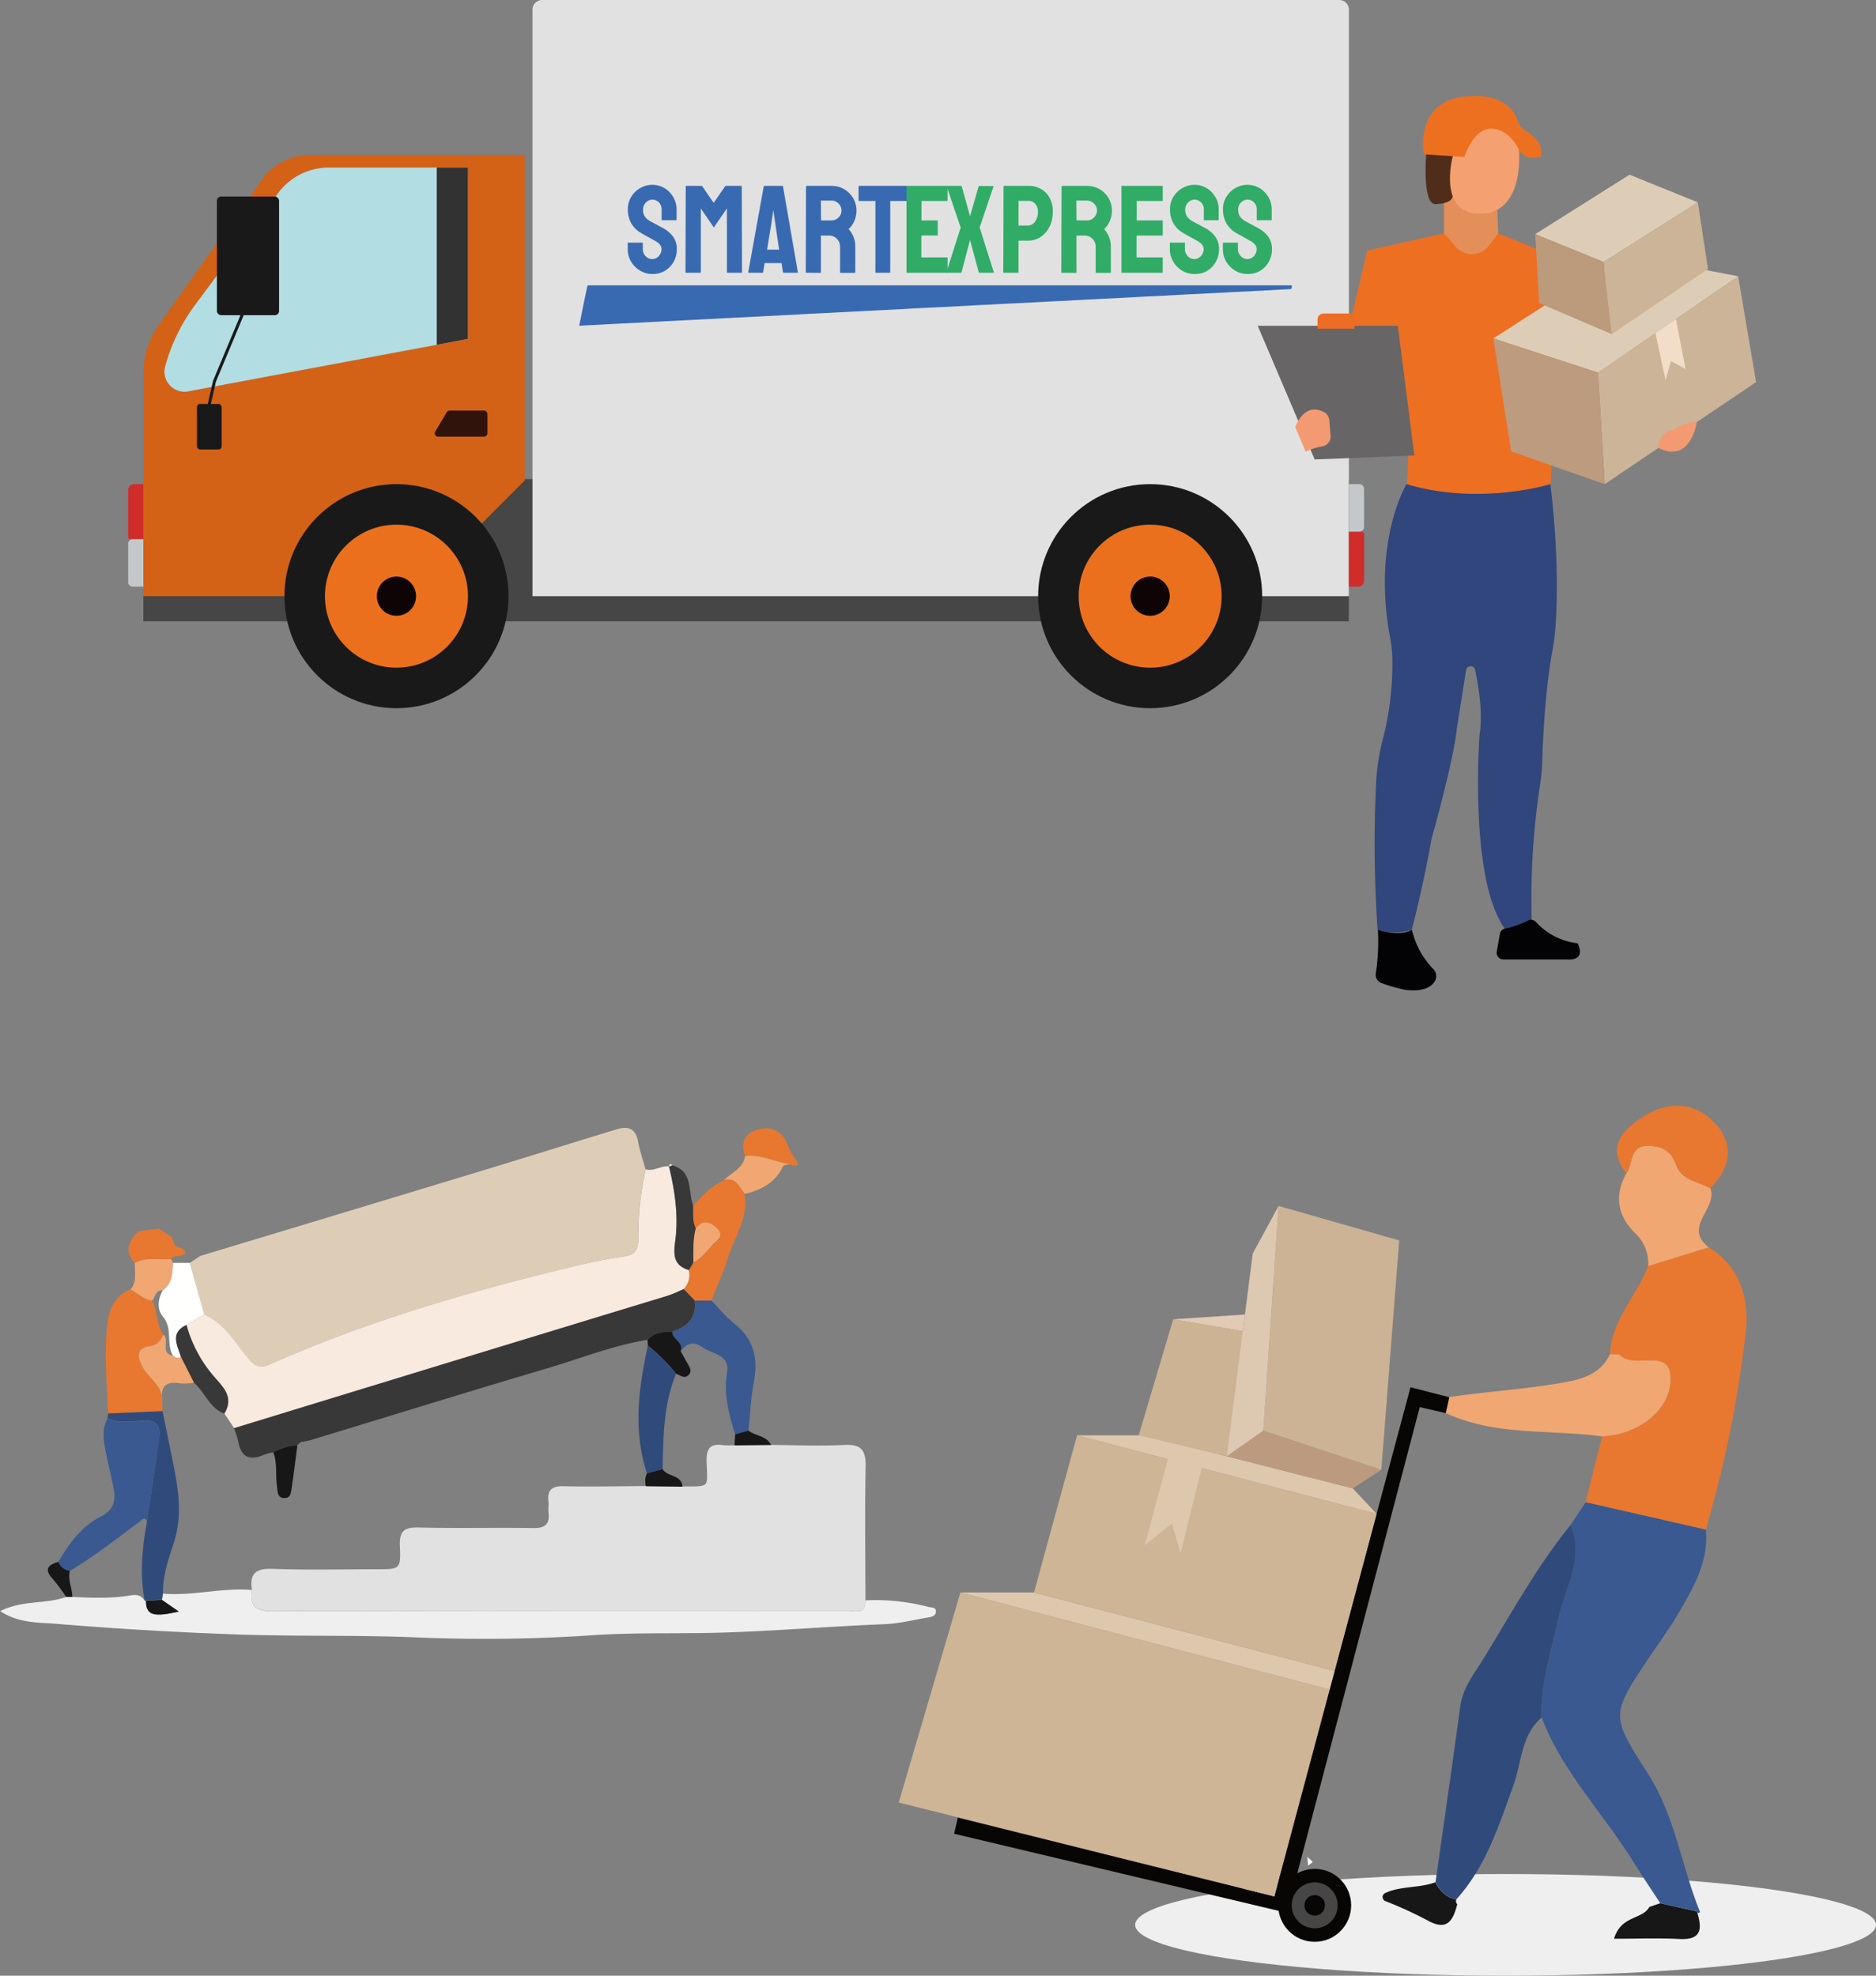 <svg xmlns="http://www.w3.org/2000/svg" viewBox="0 0 624.66 657.8"><rect x="0" y="0" width="624.66" height="657.8" fill="#808080" stroke="none"/><defs><style>.cls-4{fill:#ccb498}.cls-5{fill:#ddcdb6}.cls-8{fill:#464646}.cls-9{fill:#e2e1e1}.cls-13{fill:#191919}.cls-14{fill:#eb701d}.cls-15{fill:#0e0405}.cls-18{fill:#d02c29}.cls-19{fill:#c5c8ca}.cls-21{fill:#30ac67}.cls-27{fill:#f49a72}.cls-30{fill:#efefef}.cls-31{fill:#395990}.cls-32{fill:#e87730}.cls-33{fill:#f0a772}.cls-34{fill:#ddcdb7}.cls-35{fill:#181717}.cls-36{fill:#304b7b}.cls-37{fill:#fffffe}.cls-38{fill:#080505}.cls-39{fill:#ceb596}.cls-40{fill:#ddc8ad}.cls-46{fill:#f8eadf}.cls-47{fill:#393838}</style></defs><g id="Слой_2" data-name="Слой 2"><g id="Слой_1-2" data-name="Слой 1"><path fill="#e48e5a" d="M498.49 67.72l.37 9.83-3.23 7.79h-12.58l-1.25-4-.98-3.67V64.01l4.04-7.75 10.41 4.27 3.05 6.75.17.44z"/><path d="M480.82 77.67l-25.57 5.75-5.53 23.46a2.66 2.66 0 001.87 3.17l11.41 3.18a3.45 3.45 0 012.44 2.6 164.13 164.13 0 013 45.37s20.87 9.48 47.89 0l3.42-75-20.86-8.51-3.17 4.16a7.06 7.06 0 01-10.94.36z" fill="#ed6f22"/><path d="M474.89 51.41s-1.57 18.17 3.8 16.47c0 0 4.48 0 5-2.46L486 53.94v-4.87s-9.53-2.07-11.11 2.34z" fill="#502d1b"/><path class="cls-4" d="M532.1 124.06l46.67-32.08 5.96 35.24-50.41 33.98-2.22-37.14z"/><path class="cls-5" d="M578.77 91.98l-37.98-7.27-43.55 27.97 34.86 11.38 46.67-32.08z"/><path fill="#bc9b7e" d="M534.32 161.2l-31.14-10.91-5.94-37.61 34.86 11.38 2.22 37.14z"/><path fill="#f2ddc8" d="M558.05 106.22l3.19 16.63-4.85-2.64-1.79 6.38-3.39-15.67 6.84-4.7z"/><path class="cls-8" d="M47.72 159.51h401.41v47.36H47.72z"/><path class="cls-9" d="M180.5 0h265.45a3.19 3.19 0 013.19 3.19v195.3H177.31V3.19A3.19 3.19 0 01180.5 0z"/><path d="M87.17 59.88l-34.35 48.41a27.6 27.6 0 00-5.1 16v74.21H160v-23.82l14.75-14.75V51.63h-71.6a19.58 19.58 0 00-15.98 8.25z" fill="#d36217"/><path d="M155.82 55.79v57.05l-93.2 17.47A6.67 6.67 0 0155 122a61.41 61.41 0 0110-20.53l27.64-37.23a21 21 0 0116.82-8.45z" fill="#b2dde3"/><path fill="#323232" d="M155.82 55.79v57.05l-10.39 1.95v-59h10.39z"/><circle class="cls-13" cx="132.01" cy="198.49" r="37.3"/><circle class="cls-14" cx="132.01" cy="198.49" r="23.81"/><circle class="cls-15" cx="132.01" cy="198.49" r="6.53"/><circle class="cls-13" cx="382.97" cy="198.49" r="37.3"/><circle class="cls-14" cx="382.97" cy="198.49" r="23.81"/><circle class="cls-15" cx="382.97" cy="198.49" r="6.53"/><path d="M162.3 137.81v6.48a1.18 1.18 0 01-1.26 1.1H146a1.12 1.12 0 01-1.12-1.61l3.83-6.48a1.29 1.29 0 011.12-.6H161a1.19 1.19 0 011.3 1.11z" fill="#30140c"/><rect class="cls-13" x="65.58" y="134.49" width="8.22" height="15.17" rx="1.06"/><rect class="cls-13" x="72.22" y="65.43" width="20.7" height="39.51" rx="1.41"/><path fill="none" stroke="#191919" stroke-miterlimit="10" d="M81.86 101.93L71.43 126.9l-1.74 7.59v8.53"/><path class="cls-18" d="M44.67 161.2h3.06v18.33h-4.19a.88.88 0 01-.87-.87V163.2a2 2 0 012-2z"/><path class="cls-19" d="M44.2 179.53h3.53v15.8H44.2a1.53 1.53 0 01-1.53-1.53v-12.74a1.53 1.53 0 011.53-1.53z"/><path class="cls-18" d="M451.13 177h3.06v18.33H450a.87.87 0 01-.87-.87V179a2 2 0 012-2z" transform="rotate(180 451.665 186.165)"/><path class="cls-19" d="M450.67 161.2h3.53V177h-3.53a1.53 1.53 0 01-1.53-1.53v-12.74a1.53 1.53 0 011.53-1.53z" transform="rotate(180 451.665 169.1)"/><path d="M312.91 95h116.45c.9 0 .9 0 .71.89-.08.33-.25.37-.51.38l-3.53.17-8.73.49c-2.33.12-4.66.21-7 .33l-9.06.48c-2.06.11-4.13.19-6.19.3-2.8.15-5.6.32-8.4.46-1.68.09-3.37.15-5.06.23-2.78.14-5.55.31-8.33.45l-6.53.32-11.66.62-4.13.19-9.33.5c-3 .16-6 .28-9.06.45-1.93.1-3.87.2-5.8.28-2.66.13-5.33.3-8 .44q-3.63.19-7.26.36c-1.78.09-3.56.16-5.34.26-2.93.15-5.86.33-8.79.48s-6 .3-9.06.45l-10.26.53q-3 .17-6 .3c-2.93.13-5.86.33-8.79.48-2.78.15-5.55.27-8.33.41l-7.59.4-5.93.29-7.6.4-10.33.53-10.19.53q-3 .17-6 .3c-2.29.1-4.57.25-6.86.36-2 .1-4 .23-5.93.3-.4 0-.79.07-1.19.12s-.44 0-.38-.39c.12-.61.26-1.22.38-1.83q1-5.07 2.08-10.13c0-.2.09-.39.13-.59.11-.53.11-.53.61-.54h116.79zm-95.71-3.78a7.64 7.64 0 01-4.09-1.14 8.56 8.56 0 01-3-3 8.18 8.18 0 01-1.1-4.18V81a.19.19 0 01.21-.21h4.65c.11 0 .17.07.17.21v1.91a3.3 3.3 0 00.91 2.35 2.94 2.94 0 004.4 0 3.33 3.33 0 00.92-2.33c0-1-.67-1.91-2-2.66l-2.07-1.16c-.95-.52-1.83-1-2.66-1.49a8.73 8.73 0 01-3.39-3.35 9.37 9.37 0 01-1.1-4.55 7.85 7.85 0 011.12-4.17 8.42 8.42 0 013-2.93 8 8 0 018.06 0 8.34 8.34 0 012.95 3 7.86 7.86 0 011.1 4.13v3.41c0 .11-.05.17-.16.17h-4.66c-.11 0-.16-.06-.16-.17v-3.41a3.21 3.21 0 00-.92-2.37 3 3 0 00-2.16-.91 2.91 2.91 0 00-2.2 1 3.25 3.25 0 00-.91 2.3 4.16 4.16 0 00.58 2.29 5.47 5.47 0 002.12 1.74c.13.09.4.23.81.44l1.3.7c.48.27.9.5 1.27.69s.6.32.69.37a10 10 0 013.28 2.85 6.93 6.93 0 011.2 4.13 8.25 8.25 0 01-1.1 4.26 8.14 8.14 0 01-3 3 7.77 7.77 0 01-4.06.98zm11.22-.41c-.11 0-.17-.07-.17-.21l.08-28.54a.15.15 0 01.17-.17h5.07a.36.36 0 01.29.17l3.78 5.48 3.78-5.48a.36.36 0 01.29-.17h5.11a.15.15 0 01.17.17l.08 28.54c0 .14-.06.21-.17.21h-4.69c-.11 0-.17-.07-.17-.21V69.41l-4.36 6.32-4.32-6.32V90.6c0 .14-.06.21-.17.21zm20.73-.21l5.15-28.54a.2.2 0 01.21-.17h6a.2.2 0 01.21.17l4.94 28.54c0 .14 0 .21-.16.21h-4.6c-.11 0-.18-.07-.2-.21l-.46-3h-5.65l-.46 3c0 .14-.09.21-.2.21h-4.62c-.11 0-.16-.07-.16-.21zm6.27-7.48h4l-1.7-11.67-.25-1.54-.17 1.54zm13.05 7.69c-.12 0-.17-.07-.17-.21l.08-28.54a.15.15 0 01.17-.17h8.39a8.08 8.08 0 014.13 1.1 8.54 8.54 0 013 2.95 8.42 8.42 0 01.66 6.94 8.28 8.28 0 01-1.06 2.12 7.6 7.6 0 01-1.12 1.27 8.48 8.48 0 012.24 5.85v8.52a.18.18 0 01-.2.21h-4.7c-.11 0-.17 0-.17-.13v-8.6a3.63 3.63 0 00-1.05-2.59 3.46 3.46 0 00-2.6-1.1h-2.74v12.21c0 .14-.06.21-.17.21zm4.9-17.41h3.57a3.21 3.21 0 002.28-1 3.2 3.2 0 000-4.62 3.23 3.23 0 00-2.31-1h-3.57zm18.28 17.41c-.11 0-.16-.07-.16-.21V66.92h-5.4a.19.19 0 01-.21-.21v-4.65a.15.15 0 01.17-.17h15.78c.14 0 .21.06.21.17v4.65c0 .14-.06.21-.17.21h-5.44V90.6c0 .14-.05.21-.16.21z" fill="#386ab2"/><path class="cls-21" d="M302 90.81c-.11 0-.16-.07-.16-.21V62.06a.15.15 0 01.17-.17h13.33c.11 0 .17.07.17.21v4.65a.15.15 0 01-.17.17h-8.52v6.48h5.43v5h-5.46v7.3h8.56c.11 0 .17.07.17.21v4.73a.15.15 0 01-.17.17z"/><path class="cls-21" d="M315.27 90.81q-.16 0-.12-.21l4.73-14.83-4.65-13.71c0-.11 0-.17.13-.17H320a.23.23 0 01.25.17L323 72l2.83-9.89c0-.11.11-.17.25-.17h4.61c.11 0 .15.06.12.17l-4.61 13.62 4.69 14.87q.09.21-.12.21h-4.65a.27.27 0 01-.25-.21L323 79.88l-2.82 10.72a.24.24 0 01-.25.21zm19.01 0a.19.19 0 01-.21-.21l.08-28.54a.15.15 0 01.17-.17h8a8 8 0 016 2.33 8.78 8.78 0 012.22 6.32 10.74 10.74 0 01-1.16 5.11 8.72 8.72 0 01-3 3.32 7.64 7.64 0 01-4.08 1.16h-3.15V90.6a.19.19 0 01-.21.21zm4.86-15.71h3.15a2.86 2.86 0 002.31-1.26 5.28 5.28 0 001-3.3 3.93 3.93 0 00-.88-2.66 3 3 0 00-2.41-1h-3.15zm14.41 15.71c-.11 0-.16-.07-.16-.21l.08-28.54a.15.15 0 01.17-.17H362a8.11 8.11 0 014.13 1.1 8.43 8.43 0 013 2.95 8.48 8.48 0 01.67 6.94 9 9 0 01-1.04 2.12 7.6 7.6 0 01-1.12 1.27 8.48 8.48 0 012.24 5.85v8.52a.19.19 0 01-.21.21H365c-.11 0-.17 0-.17-.13v-8.6a3.6 3.6 0 00-1.06-2.59 3.42 3.42 0 00-2.59-1.1h-2.75v12.21c0 .14-.05.21-.16.21zm4.9-17.41H362a3.21 3.21 0 002.28-1 3.19 3.19 0 000-4.62 3.21 3.21 0 00-2.3-1h-3.58zm15.13 17.41c-.11 0-.17-.07-.17-.21V62.06a.15.15 0 01.17-.17H387c.11 0 .17.07.17.21v4.65a.15.15 0 01-.17.17h-8.51v6.48H387a.15.15 0 01.17.17v4.69c0 .11-.05.17-.16.17h-8.56v7.27H387c.11 0 .16.07.16.21v4.73c0 .11-.05.17-.16.17zm24.09.41a7.64 7.64 0 01-4.09-1.14 8.56 8.56 0 01-2.95-3 8.18 8.18 0 01-1.1-4.18V81a.19.19 0 01.21-.21h4.65c.11 0 .17.07.17.21v1.91a3.3 3.3 0 00.91 2.35 2.94 2.94 0 004.4 0 3.33 3.33 0 00.92-2.33c0-1-.67-1.91-2-2.66l-2.07-1.16c-1-.52-1.83-1-2.66-1.49a8.73 8.73 0 01-3.39-3.35 9.37 9.37 0 01-1.1-4.55 7.85 7.85 0 011.12-4.17 8.42 8.42 0 013-2.93 8 8 0 018.06 0 8.34 8.34 0 012.95 3 7.86 7.86 0 011.1 4.13v3.41c0 .11 0 .17-.16.17H401c-.11 0-.16-.06-.16-.17v-3.41a3.21 3.21 0 00-.92-2.37 3 3 0 00-2.16-.91 2.91 2.91 0 00-2.2 1 3.25 3.25 0 00-.91 2.3 4.16 4.16 0 00.58 2.29 5.54 5.54 0 002.12 1.74c.13.09.4.23.81.44l1.31.7q.71.4 1.26.69c.38.19.6.32.69.37a10 10 0 013.28 2.85 6.93 6.93 0 011.2 4.13 8.25 8.25 0 01-1.1 4.26 8.14 8.14 0 01-2.95 3 7.77 7.77 0 01-4.18.98zm17.66 0a7.62 7.62 0 01-4.09-1.14 8.48 8.48 0 01-2.95-3 8.09 8.09 0 01-1.1-4.18V81c0-.14.06-.21.2-.21h4.66c.11 0 .16.07.16.21v1.91a3.31 3.31 0 00.92 2.35 2.94 2.94 0 004.4 0 3.32 3.32 0 00.91-2.33c0-1-.66-1.91-2-2.66l-2.08-1.16-2.66-1.49a8.7 8.7 0 01-3.38-3.35 9.26 9.26 0 01-1.1-4.55 7.85 7.85 0 011.12-4.17 8.42 8.42 0 013-2.93 8 8 0 018.06 0 8.42 8.42 0 012.95 3 8 8 0 011.1 4.13v3.41a.15.15 0 01-.17.17h-4.65a.15.15 0 01-.17-.17v-3.41a3.2 3.2 0 00-.91-2.37 3 3 0 00-2.16-.91 2.91 2.91 0 00-2.2 1 3.26 3.26 0 00-.92 2.3 4.25 4.25 0 00.58 2.29 5.62 5.62 0 002.12 1.74c.14.09.41.23.81.44l1.31.7c.47.27.89.5 1.27.69s.6.32.68.37a10 10 0 013.29 2.85 6.93 6.93 0 011.2 4.13 8.34 8.34 0 01-1.1 4.26 8.21 8.21 0 01-2.95 3 7.79 7.79 0 01-4.15.98z"/><path d="M510 306.26a252.72 252.72 0 012.76-44.71 62.35 62.35 0 00.76-8.17c.25-7.62 1-23.73 3.4-36.8a70.07 70.07 0 001-7.62c.56-7.62 1.15-24.46-1.69-47.76 0 0-23.39 7.27-47.89 0 0 0-11.49 18.65-5.46 51.17a42 42 0 01.73 6.8 100.13 100.13 0 01-3.12 26.8 69.75 69.75 0 00-2.31 15.4 417.52 417.52 0 00.52 48.22 19.09 19.09 0 0011.38 0s3.64-13.59 6.64-30.5c0 0 7.27-25.6 8.38-36.66l3.07-19.35a1.53 1.53 0 013-.08c1.29 6.16 2.61 14.93 1.5 21.48 0 0-3.66 47.83 8.36 64.69.08 0 7.65 5.45 8.97-2.91z" fill="#30467c"/><path d="M501.11 309.17a29.39 29.39 0 007.64-2.66 2.15 2.15 0 012.66.44 22.29 22.29 0 0013.9 7.12s3.26 5.9-3.69 5.37h-21a2.27 2.27 0 01-2.24-2.67l1.05-5.87a2.15 2.15 0 011.68-1.73zm-30.96.42a27.3 27.3 0 007 12.94 3.42 3.42 0 01.66 4.09c-1.07 1.8-3.66 3.71-9.89 2.94a58.15 58.15 0 01-8.06-2.3 2.94 2.94 0 01-1.75-3.15 71.26 71.26 0 00.69-14.52s6.88 2.41 11.35 0z" fill="#030305"/><path class="cls-5" d="M511.19 77.96l22.76 9.28 31.39-19.86-22.75-9.22-31.4 19.8z"/><path class="cls-4" d="M565.34 67.38l3.38 22.17-32.03 21.71-2.74-24.02 31.39-19.86z"/><path fill="#bb9b7b" d="M511.19 77.96l1.28 22.93 24.22 10.37-2.74-24.02-22.76-9.28z"/><path d="M483.74 52S478 73 494.81 71c0 0 13-.16 10.8-23.76 0 0-7.7-12.54-12.07-10.11s-8.16 2.31-8.37 3.37-1.43 11.5-1.43 11.5z" fill="#f5a070"/><path d="M487.54 52.26l-13.44-.9s-3.16-16.28 12.17-19c0 0 15.82-3.24 19.23 8.33a4.39 4.39 0 002 2.48c2.49 1.52 6.88 4.87 5.5 9 0 0-5 1.79-7.32-2.48a14.51 14.51 0 00-4-5c-3.68-2.57-9.68-4.3-14.14 7.57z" fill="#ed7021"/><path class="cls-27" d="M565 140.54s-2 14-12.75 8.6a5.82 5.82 0 015-6.06s4.48-2.96 7.75-2.54z"/><path fill="#676566" d="M465.45 108.48h-46.66l18.97 44.5 33.18-1.33-5.49-43.17z"/><path class="cls-27" d="M431.28 142.23s2.86-8.6 9.61-5a3.38 3.38 0 011.74 2.72l.42 5.12a3.32 3.32 0 01-2.63 3.52 20.83 20.83 0 00-5.67 1.79z"/><path d="M440.7 104.38h8.3a2 2 0 012 2v3.06h-12.3v-3.06a2 2 0 012-2z" fill="#ed6d26"/><ellipse class="cls-30" cx="501.32" cy="640.87" rx="123.35" ry="16.93"/><path class="cls-31" d="M568 509.26c1 10.51-4 19.11-9 27.66-2.88 5-6.32 9.63-9.54 14.41-13.29 19.77-13.18 19.7-.67 39.31 9 14.08 11.1 30.84 17.3 46l-.67.37-.4-.64-12.19-2.73c-2.91-4.44-5.91-8.82-8.69-13.33-10-16.32-23.91-30.19-30.8-48.5-.3-11.47 3.29-22.23 5.69-33.26 2.21-10.11 8.58-19.87 4-30.9l5-7.54z"/><path class="cls-32" d="M568 509.26l-40-9.13q2.71-11 5.45-21.9c12.17-.45 23.6-9.2 22.77-20.17-.69-9.18-11.71-2.27-16.57-6.71-.74-.67-2.37-.36-3.58-.51.5-11.38 8.92-19.34 12.69-29.31L569 415.3c10.58 6.39 13.45 17.44 12.34 27.82A392.28 392.28 0 01568 509.26z"/><path class="cls-33" d="M481.41 470.48c.17-1.46.89-3.86 1.07-5.32 13.4-2 26.39-2.63 39.68-5.16 5.53-1.05 11.24-3.13 13.9-9.16 1.21.15 2.84-.16 3.58.51 4.86 4.44 15.88-2.47 16.57 6.71.83 11-10.6 19.72-22.77 20.17-17.34-2.34-35.44-.08-52.03-7.75zM569 415.3l-20.2 6.23a13.75 13.75 0 00-4.29-10.9c-5.86-5.72-7.15-12.56-2.94-20 2.25-3.22.77-9.32 7.52-9.15 4.61.12 7.51 1.85 9 6.28 1.83 5.33 7.42 5.51 11.41 7.88 2.64 6.64-9.38 12.87-.5 19.66z"/><path class="cls-32" d="M569.48 395.65c-4-2.37-9.58-2.55-11.41-7.88-1.52-4.43-4.42-6.16-9-6.28-6.75-.17-5.27 5.93-7.52 9.15-6.87-8.71-1.38-14.33 5.38-18.73 7.92-5.15 16.69-5.39 23.58 1.49 7.11 7.14 6 15.13-1.03 22.25z"/><path class="cls-34" d="M367.3 478.29l-2.77 2.24z"/><path class="cls-35" d="M549.2 634.9l3.64-1.24 12.2 2.73c1.62 5.35 2 9.61-5.9 9.18-7-.38-14-.08-21.72-.08 2.4-7.9 9.37-6.25 11.78-10.59zm-64.29-2.49a1.5 1.5 0 00.32 1.6c-1.4 5.35-3.28 9.12-10 5.32a134.94 134.94 0 00-14-6.4 1.45 1.45 0 010-2.65c5.24-2.44 11.35-1.6 16.71-3.59 1.53 2.9 3.63 5.07 6.97 5.72z"/><path class="cls-36" d="M484.91 632.41c-3.34-.65-5.44-2.82-6.93-5.72 2.75-19.47 5.6-38.92 8.22-58.41.86-6.44 4.83-11.27 8-16.42 9.18-15 17.63-30.49 28.82-44.19 4.62 11-1.75 20.79-4 30.9-2.4 11-6 21.79-5.69 33.26-6.86 5.83-6.58 14.74-9.3 22.28-4.87 13.56-9.18 27.31-19.12 38.3z"/><path class="cls-37" d="M437.11 619.92l-1.54 1.23c-.09-1-.17-1.93-.27-2.9a16.81 16.81 0 011.81 1.67z"/><path class="cls-38" d="M318.94 605.15l-1.25 5.38 110.83 26.33 44.22-168.37 8.67 1.99 1.16-5.29-12.91-3.31-45.36 169.5-105.36-26.23z"/><circle class="cls-38" cx="437.76" cy="634.37" r="12.14"/><circle class="cls-8" cx="437.76" cy="634.37" r="7.65"/><circle class="cls-38" cx="437.76" cy="634.37" r="3.42"/><path class="cls-39" d="M424.3 631.38l-125.04-31.23 20.53-69.96 122.94 32.34-18.43 68.85z"/><path class="cls-40" d="M319.79 530.19h24.5l100.1 26.13-1.66 6.21"/><path class="cls-39" d="M344.29 530.19l14.35-52.31 99.74 26.15-13.99 52.29-100.1-26.13z"/><path class="cls-40" d="M400.13 488.76l-7.06 28.34-2.87-9.87-9.05 7.29 7.73-28.71 11.25 2.95zm-41.49-10.88h22.51l69.3 17.66 7.93 8.49-99.74-26.15z"/><path fill="#ccb394" d="M379.16 477.88l11.48-38.63 26.05 4.42-8.18 41.18-29.35-6.97z"/><path fill="#bc9a7f" d="M408.51 484.85l12.15-8.52 39.29 13.03-9.5 6.18-41.94-10.69z"/><path fill="#ccb395" d="M459.95 489.36l5.95-76.37-40.16-11.48-5.08 74.82 39.29 13.03z"/><path fill="#ddc9b1" d="M425.74 401.51l-8.62 15.89-8.61 67.45 12.15-8.52 5.08-74.82z"/><path fill="#e1cbb4" d="M390.64 439.25l23.89-1.59-.7 5.52-23.19-3.93z"/><path class="cls-9" d="M256.74 481.08c8.17.05 16.35.43 24.49 0 5.69-.27 7.11 1.92 7 7.25-.28 14.81-.07 29.63-.06 44.45.07 4.93-3.68 3.43-6.17 3.43-63.77.06-127.54 0-191.3.18-5.66 0-7.6-1.75-6.81-7.06-.87-5.43 1.29-7.18 6.85-7 11.61.44 23.25.14 34.88.13 7.58 0 7.85 0 7.53-7.76-.19-4.74 1.25-6.24 6.06-6.13 12.76.32 25.54 0 38.31.19 4 .07 5.61-1.3 5.11-5.24-.14-1.13.1-2.3 0-3.43-.49-3.91 1-5.37 5.09-5.27 9.14.22 18.29 0 27.44-.05l12.12.14c9.37-.07 8.24.62 8-8.25-.09-4.08.91-6.15 5.32-5.51a29 29 0 004 0z"/><path class="cls-34" d="M66.73 418.14q46.41-14 92.82-28.07c15.29-4.64 30.53-9.42 45.8-14.08 3.65-1.11 6.29-.4 7.09 4 .57 3.17 1.66 6.24 2.51 9.35a96.69 96.69 0 00-2.46 23.17c0 3.68-1 5.36-5.06 5.88a184.19 184.19 0 00-19.5 4c-33.51 8.11-66.5 17.86-98.09 31.84-3 1.31-4.63 1.1-7.06-1.78-4.48-5.3-8-11.8-14.82-14.81l-4.77-17.14z"/><path class="cls-46" d="M68 437.63c6.83 3 10.34 9.51 14.82 14.81 2.43 2.88 4.11 3.09 7.06 1.78 31.59-14 64.58-23.73 98.09-31.84a184.19 184.19 0 0119.5-4c4-.52 5-2.2 5.06-5.88a96.69 96.69 0 012.47-23.17c2.74.73 5.12-1.27 7.8-1 1.95 8.16 3.2 16.5 2.08 24.79-.65 4.78-.58 8.15 4.54 9.75a6.78 6.78 0 01-1.71 6.28 52 52 0 01-5.24 2.21q-36.6 11.2-73.22 22.32-35.64 10.88-71.28 21.81l-3.25-4.83c3.12-5.17.11-8.37-3.21-12.1a43.64 43.64 0 01-9.38-17.43z"/><path class="cls-30" d="M83.89 529.37c-.79 5.31 1.15 7.08 6.81 7.06 63.76-.21 127.53-.12 191.3-.18 2.49 0 6.24 1.5 6.17-3.43a69.93 69.93 0 0120.92 2.18c1 .28 2.6 0 2.55 1.58 0 1.3-1.28 1.74-2.47 1.93-4.87.78-9.71 2.06-14.6 2.25-17.69.69-35.33 2.18-53 2.77-14.49.48-29-.06-43.45.85a535.75 535.75 0 01-58.06.84c-20-.91-40.07-.35-60.08-1q-30.5-1.05-60.92-3.56c-6.08-.5-12.8-.14-19-4.24 7.47-3.79 15.17-2.25 22-4.73h2.07c6.45.3 12.94.56 19.29-.51 2.34-.39 3.59 0 4.75 1.74l.47.09c0 4.76 2.33 5.57 10.93 3.55l-5.63-3.89.33-2.08c9.89.83 19.73-2.06 29.62-1.22z"/><path class="cls-31" d="M19.44 520c3.56-6.13 7.78-11.84 14.17-15.1 4.32-2.2 5-5.27 4.22-9.27-.81-4.28-1.93-8.5-2.73-12.78-.66-3.53-1.2-7.13.69-10.53 3.8 1.85 7.87 1 11.74.77 4.92-.31 6 1.93 5.43 6.06-1.31 9.14-2.68 18.27-4 27.4-.89-1.78-1.59-.59-2.48.08-7.59 5.65-15 11.51-23.19 16.37a4.68 4.68 0 01-3.85-3z"/><path class="cls-32" d="M36 470.6c-.44-10.06-1.47-20.14-.21-30.18.61-4.81 2.62-9.2 7.74-11.16 2.31 1.42 4.32 3.39 7.17 3.79 1.77 3.59 1.37 7.89 3.67 11.31-.9 1.94-1.92 3.47-4.45 3.82-4.43.61-4.29 3.32-2.62 6.64 2 4 6.85 6.31 6.72 11.52l.09 3.48z"/><path class="cls-31" d="M236.87 433c2.52 2.58 4.81 5.47 7.63 7.68 6.47 5.07 8 11.45 6.53 19.24-1 5.39-1.23 10.94-1.8 16.42l-4.45 1.27c-2.06-6.71-3.94-13.35-2.68-20.59 1.05-6.08-4.92-6.12-8.2-8.47-3-2.13-5.24-1.32-7.27 1.31 1.11-3-2.88-3.85-2.78-6.45 5-1.67 8.23-4.63 7.45-10.45z"/><path class="cls-36" d="M36 470.6l18.11-.78c1.39 6.83 2.85 13.65 4.15 20.5 1.54 8.09 2.19 16-.64 24.17-1.78 5.11-3.4 10.46-3.38 16l-.33 2.08-5.3.34-.47-.09c-1.62-8.84-.82-17.61.82-26.35 1.34-9.13 2.71-18.26 4-27.4.6-4.13-.51-6.37-5.43-6.06-3.87.24-7.94 1.08-11.74-.77.06-.52.12-1.08.21-1.64z"/><path class="cls-32" d="M236.87 433h-5.57l-3.64-3.77a6.78 6.78 0 001.71-6.28l1.5-2.53c2.77-1.38 4.52-3.89 6.53-6.07 1.35-1.45 4.06-2.76 1.22-5.42-2.49-2.32-4.67-2.69-6.93.14-1.25-2.44-.81-5.08-.89-7.66 3-3.35 6.15-6.48 10.25-8.47 4-1 5.14 2.28 6.9 4.63 1.31 7.87-3.34 14.21-5.54 21.16-1.53 4.79-3.67 9.47-5.54 14.27z"/><path class="cls-47" d="M230.8 401.33c.08 2.58-.36 5.22.89 7.66-1 3.73-.79 7.55-.82 11.35l-1.5 2.53c-5.12-1.6-5.19-5-4.54-9.75 1.12-8.29-.13-16.63-2.08-24.79a6.77 6.77 0 001.08-.34c7.08 2.01 5.17 8.6 6.97 13.34z"/><path class="cls-32" d="M248.1 384.88c-1.75-4.43.06-7.58 4.17-8.81s7.91.19 9.76 4.53a22.33 22.33 0 002.8 5.33c2 2.54-.05 2.45-1.92 1.72-4.91-.93-9.6-3.3-14.81-2.77zM57.21 411.89l.61 1.62c.08 2.44 4.06 1.19 3.86 3.95-1.46 1.05-3.53.24-4.72 1.76-4.05.26-8.24-.86-12.08 1.3-3.7-4-1.94-7.36 1.17-10.58l6.86-.88z"/><path class="cls-33" d="M248.1 384.88c5.21-.53 9.87 1.84 14.81 2.77-.73.18-1.9.15-2.1.58-2.61 5.48-7.25 8-12.86 9.26-1.76-2.35-2.91-5.6-6.9-4.63 2.58-2.46 6.41-3.86 7.05-7.98zM44.88 420.52c3.84-2.16 8-1 12.08-1.31l.66 1.24c-.16 3.44-.25 6.91-3.5 9.18-2.42-.14-2.36 2.21-3.44 3.42-2.85-.4-4.86-2.37-7.17-3.79 2.18-2.65 1.28-5.77 1.37-8.74z"/><path class="cls-35" d="M19.44 520a4.68 4.68 0 003.83 3c-.77 3 .81 5.76.81 8.67h-2.07a58.53 58.53 0 00-4.38-5.9c-3.03-3.21-1.75-4.77 1.81-5.77zm225.34-42.43l4.45-1.27c2.33 1.86 6 1.66 7.51 4.78l-12.18.15c.07-1.23.15-2.44.22-3.66z"/><path class="cls-46" d="M223.84 388a6.77 6.77 0 01-1.08.34c.16-.78.45-1.1 1.08-.34z"/><path class="cls-35" d="M220.63 489.12c1.55 2.68 6.32 1.74 6.61 5.85l-12.12-.14a5.78 5.78 0 01.31-4.3z"/><path class="cls-37" d="M57.62 420.45h5.57L68 437.63l-5.88 3.5c-5.64 2.66-3 6.76-1.86 10.61-1 .74-1.84.27-2.66-.35-2.37-4 0-9-3.27-12.93-2.16-2.59-1.79-5.85-.17-8.83 3.21-2.27 3.3-5.74 3.46-9.18z"/><path class="cls-47" d="M215.61 446.08c-11.27 1.81-21.85 6.06-32.71 9.28-26.54 7.86-53 16.06-79.46 24.11a30.43 30.43 0 01-3.32.65l-1.3 1.2h.14c-2.92-.22-5.41 1.13-8 2.19a25.17 25.17 0 00-3.25.91c-4.81 2.06-7.53.54-8.4-4.62a28.24 28.24 0 00-1.42-4.28q35.64-10.9 71.28-21.81 36.6-11.18 73.22-22.32a52 52 0 005.24-2.21l3.64 3.77c.78 5.82-2.43 8.78-7.45 10.45-3.01-.02-5.98.22-8.21 2.68zm-155.39 5.66c-1.12-3.85-3.78-7.95 1.86-10.61a43.64 43.64 0 009.38 17.43c3.32 3.73 6.33 6.93 3.21 12.1-4.93-1.89-6.43-7.15-10.1-10.29z"/><path class="cls-35" d="M48.59 533l5.3-.34 5.63 3.89c-8.6 1.97-10.89 1.16-10.93-3.55z"/><path class="cls-33" d="M60.22 451.74l4.35 8.63a20 20 0 01-4.55.21c-4.79-.86-6.67 1.07-6 5.76.13-5.21-4.73-7.53-6.72-11.52-1.67-3.32-1.81-6 2.62-6.64 2.53-.35 3.55-1.88 4.45-3.82 2.32 1.77-1.26 6.24 3.21 7 .8.64 1.64 1.12 2.64.38z"/><path class="cls-35" d="M215.61 446.08c2.23-2.46 5.2-2.7 8.24-2.71-.1 2.6 3.89 3.43 2.78 6.45.72 1.3 1.44 2.62 2.18 3.92s1.82 2.74.42 4.1-2.77 0-4.11-.46a63.29 63.29 0 00-9.4-9.4z"/><path class="cls-33" d="M230.87 420.34c0-3.8-.15-7.62.82-11.35 2.26-2.83 4.44-2.46 6.93-.14 2.84 2.66.13 4-1.22 5.42-2.01 2.18-3.76 4.73-6.53 6.07z"/><path class="cls-36" d="M215.72 448a63.29 63.29 0 019.4 9.4c-4.24 10.19-4.26 21-4.49 31.74l-5.2 1.41c-4.71-14.24-2.79-28.41.29-42.55z"/><path class="cls-35" d="M91 483.48c2.56-1.06 5.05-2.41 8-2.19-.61 4.68-1.16 9.36-1.86 14-.24 1.59-.26 3.7-2.75 3.46-2.07-.2-1.89-2.11-2.11-3.51-.66-3.88.18-7.94-1.28-11.76zm7.82-2.16l1.3-1.2z"/></g></g></svg>